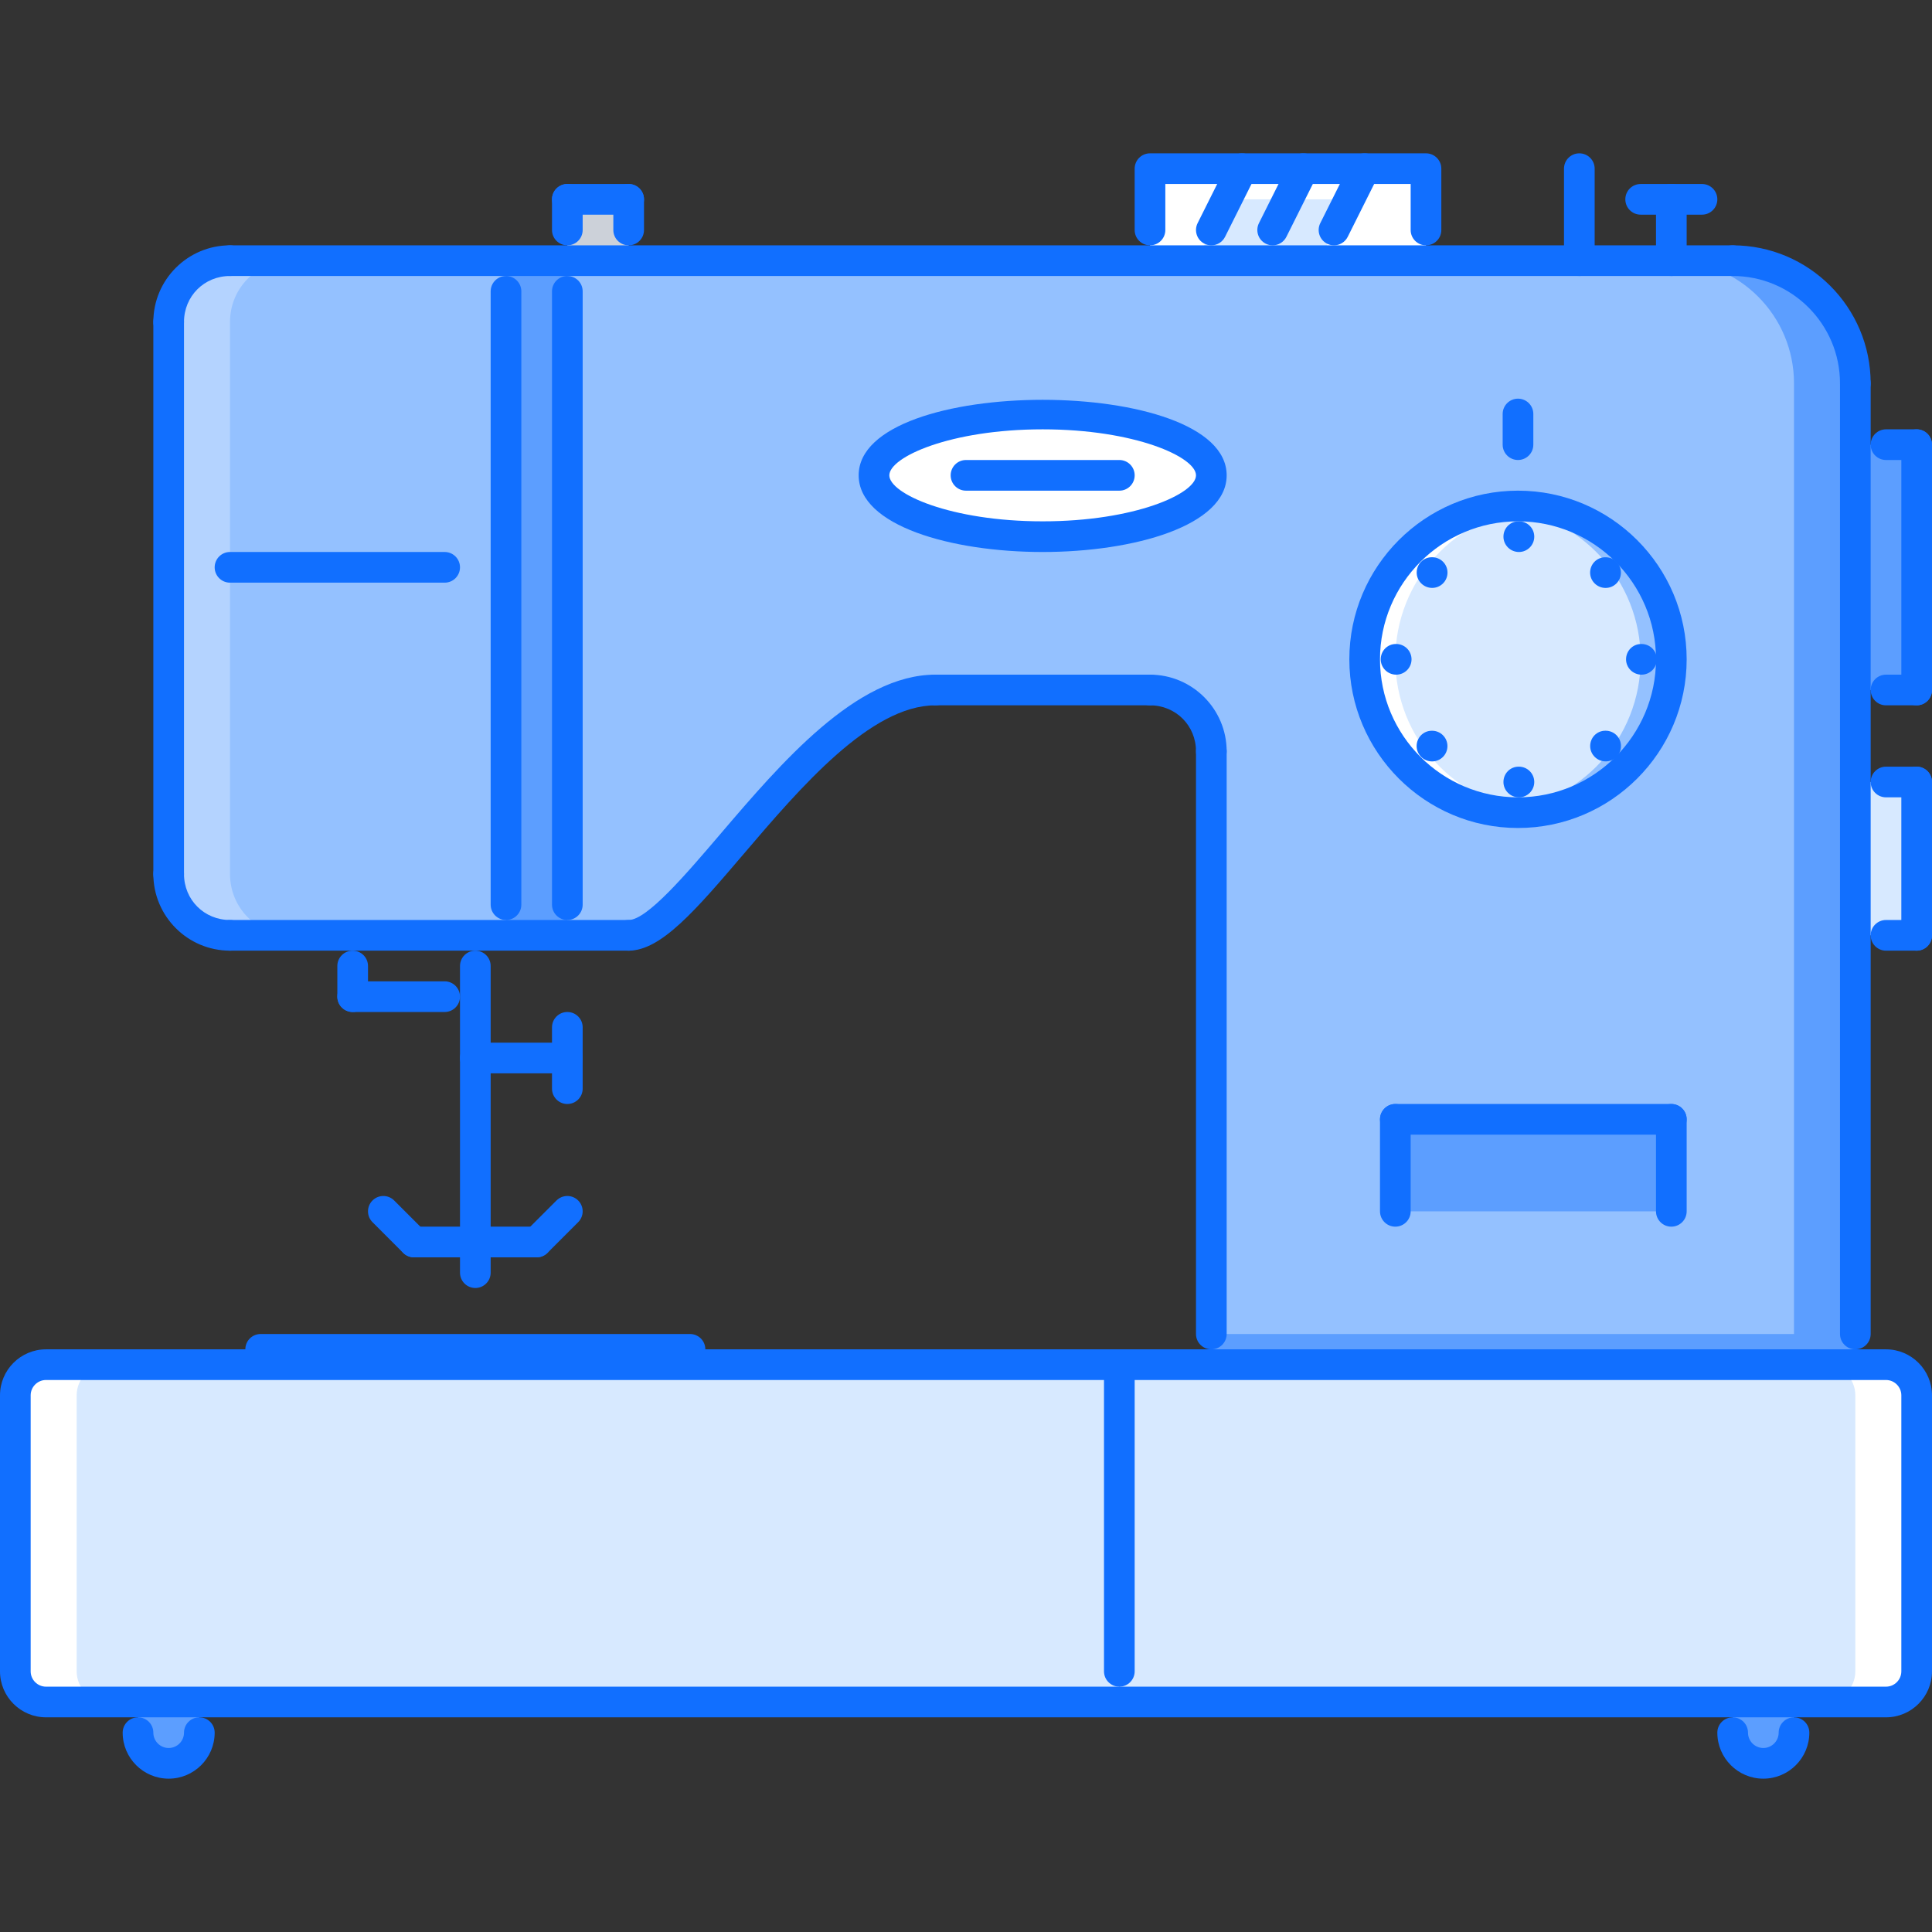 <?xml version="1.0" encoding="iso-8859-1"?>
<!-- Generator: Adobe Illustrator 19.0.0, SVG Export Plug-In . SVG Version: 6.00 Build 0)  -->
<svg version="1.1" id="Capa_1" xmlns="http://www.w3.org/2000/svg" xmlns:xlink="http://www.w3.org/1999/xlink" x="0px" y="0px"
	 viewBox="0 0 503.944 503.944" style="enable-background:new 0 0 503.944 503.944;" xml:space="preserve">
<rect x="0" y="0" width="503.944" height="503.944" fill="#333333" stroke="none"/>
<g>
	<path style="fill:#5C9EFF;" d="M35.996,443.951v7.998c0,4.422,3.578,8,7.999,8c4.422,0,7.999-3.578,7.999-8v-7.998H35.996z"/>
	<path style="fill:#5C9EFF;" d="M451.95,443.951v7.998c0,4.422,3.577,8,7.998,8c4.422,0,8-3.578,8-8v-7.998H451.95z"/>
</g>
<rect x="299.972" y="43.991" style="fill:#FFFFFF;" width="71.991" height="23.997"/>
<polygon style="fill:#D7E9FF;" points="344.125,67.993 312.129,67.993 323.963,43.995 355.96,43.995 "/>
<rect x="147.982" y="51.991" style="fill:#CCD1D9;" width="15.998" height="15.998"/>
<path style="fill:#D7E9FF;" d="M395.955,131.984c22.076,0,39.996,17.92,39.996,39.996c0,22.075-17.92,39.995-39.996,39.995
	c-22.075,0-39.995-17.92-39.995-39.995C355.96,149.904,373.88,131.984,395.955,131.984z"/>
<path style="fill:#FFFFFF;" d="M363.959,171.98c0-20.709,15.826-37.559,35.996-39.59c-1.336-0.141-2.633-0.406-4-0.406
	c-22.075,0-39.995,17.92-39.995,39.996c0,22.075,17.92,39.995,39.995,39.995c1.367,0,2.664-0.266,4-0.406
	C379.785,209.538,363.959,192.688,363.959,171.98z"/>
<g>
	<path style="fill:#94C1FF;" d="M427.951,171.98c0,20.708-15.826,37.558-35.996,39.589c1.336,0.141,2.633,0.406,4,0.406
		c22.076,0,39.996-17.92,39.996-39.995c0-22.076-17.92-39.996-39.996-39.996c-1.367,0-2.664,0.266-4,0.406
		C412.125,134.423,427.951,151.271,427.951,171.98z"/>
	<path style="fill:#94C1FF;" d="M451.95,67.993h-15.998h-23.998h-263.97h-87.99c-8.882,0-15.998,7.116-15.998,15.998v63.993v79.991
		c0,8.882,7.116,15.998,15.998,15.998h63.993h7.999h15.998h15.998c15.998,0,47.995-63.992,79.991-63.992h55.994
		c8.881,0,15.998,7.116,15.998,15.998v151.982v8h167.98v-8V99.988C483.946,82.31,469.627,67.993,451.95,67.993z M271.97,139.983
		c-24.318,0-43.995-7.202-43.995-15.998s19.677-15.998,43.995-15.998c24.317,0,43.995,7.202,43.995,15.998
		S296.287,139.983,271.97,139.983z M395.955,211.975c-22.075,0-39.995-17.92-39.995-39.995c0-22.076,17.92-39.996,39.995-39.996
		c22.076,0,39.996,17.92,39.996,39.996C435.951,194.055,418.032,211.975,395.955,211.975z"/>
</g>
<path style="fill:#5C9EFF;" d="M451.95,67.993h-15.998c17.677,0,31.996,14.318,31.996,31.996V347.96v8h15.998v-8V99.988
	C483.946,82.31,469.627,67.993,451.95,67.993z"/>
<g style="opacity:0.3;">
	<path style="fill:#FFFFFF;" d="M59.993,227.973v-79.991V83.99c0-8.882,7.117-15.998,15.998-15.998H59.993
		c-8.882,0-15.998,7.116-15.998,15.998v63.993v79.991c0,8.882,7.116,15.998,15.998,15.998h15.999
		C67.111,243.971,59.993,236.855,59.993,227.973z"/>
</g>
<g>
	<path style="fill:#116FFF;" d="M396.198,143.983c-2.211,0-4.039-1.789-4.039-4c0-2.21,1.75-3.999,3.953-3.999h0.086
		c2.203,0,4,1.789,4,3.999C400.198,142.195,398.401,143.983,396.198,143.983z"/>
	<path style="fill:#116FFF;" d="M396.198,207.977c-2.211,0-4.039-1.789-4.039-4s1.75-4,3.953-4h0.086c2.203,0,4,1.789,4,4
		S398.401,207.977,396.198,207.977z"/>
	<path style="fill:#116FFF;" d="M373.568,153.35c-2.211,0-4.039-1.789-4.039-4c0-2.21,1.75-3.999,3.953-3.999h0.086
		c2.202,0,3.999,1.789,3.999,3.999C377.567,151.561,375.77,153.35,373.568,153.35z"/>
	<path style="fill:#116FFF;" d="M418.821,198.602c-2.211,0-4.039-1.789-4.039-4s1.75-4,3.953-4h0.086c2.202,0,3.999,1.789,3.999,4
		S421.023,198.602,418.821,198.602z"/>
	<path style="fill:#116FFF;" d="M364.186,175.979c-2.211,0-4.039-1.789-4.039-3.999c0-2.211,1.75-4,3.953-4h0.086
		c2.203,0,4,1.789,4,4C368.186,174.19,366.389,175.979,364.186,175.979z"/>
	<path style="fill:#116FFF;" d="M428.178,175.979c-2.211,0-4.038-1.789-4.038-3.999c0-2.211,1.749-4,3.952-4h0.086
		c2.203,0,4,1.789,4,4C432.178,174.19,430.381,175.979,428.178,175.979z"/>
	<path style="fill:#116FFF;" d="M373.552,198.611c-2.211,0-4.039-1.789-4.039-4s1.75-4,3.953-4h0.086c2.202,0,3.999,1.789,3.999,4
		S375.754,198.611,373.552,198.611z"/>
	<path style="fill:#116FFF;" d="M418.805,153.357c-2.211,0-4.039-1.789-4.039-4c0-2.21,1.75-3.999,3.953-3.999h0.086
		c2.202,0,3.999,1.789,3.999,3.999C422.804,151.568,421.007,153.357,418.805,153.357z"/>
</g>
<path style="fill:#FFFFFF;" d="M271.97,107.987c24.317,0,43.995,7.202,43.995,15.998s-19.678,15.998-43.995,15.998
	c-24.318,0-43.995-7.202-43.995-15.998S247.652,107.987,271.97,107.987z"/>
<g>
	<path style="fill:#D7E9FF;" d="M499.944,363.957v71.992c0,4.398-3.602,8-7.999,8H291.967v-8v-79.99h23.998h167.98h7.999
		C496.342,355.96,499.944,359.561,499.944,363.957z"/>
	<path style="fill:#D7E9FF;" d="M291.967,435.951v8H11.999c-4.397,0-7.999-3.602-7.999-8v-71.992c0-4.396,3.602-7.998,7.999-7.998
		h55.993h223.975V435.951z"/>
</g>
<g>
	<path style="fill:#FFFFFF;" d="M483.946,363.957v71.992c0,4.398-3.602,8-7.999,8h15.998c4.397,0,7.999-3.602,7.999-8v-71.992
		c0-4.396-3.602-7.998-7.999-7.998h-15.998C480.344,355.96,483.946,359.561,483.946,363.957z"/>
	<path style="fill:#FFFFFF;" d="M19.998,435.951v-71.992c0-4.396,3.602-7.998,7.999-7.998H11.999c-4.397,0-7.999,3.602-7.999,7.998
		v71.992c0,4.398,3.602,8,7.999,8h15.998C23.6,443.951,19.998,440.349,19.998,435.951z"/>
</g>
<g>
	<rect x="131.982" y="67.991" style="fill:#5C9EFF;" width="15.998" height="175.98"/>
	<rect x="483.942" y="115.991" style="fill:#5C9EFF;" width="15.998" height="63.993"/>
</g>
<rect x="483.942" y="203.971" style="fill:#D7E9FF;" width="15.998" height="39.995"/>
<g>
	<rect x="363.962" y="291.971" style="fill:#5C9EFF;" width="71.992" height="23.996"/>
	<rect x="315.962" y="347.961" style="fill:#5C9EFF;" width="167.98" height="8"/>
</g>
<polygon style="fill:#FFFFFF;" points="351.96,51.994 319.964,51.994 323.963,43.995 355.96,43.995 "/>
<g>
	<path style="fill:#116FFF;" d="M491.945,447.948H11.999C5.383,447.948,0,442.567,0,435.951v-71.992
		c0-6.615,5.383-11.998,11.999-11.998h479.945c6.616,0,11.999,5.383,11.999,11.998v71.992
		C503.944,442.568,498.561,447.948,491.945,447.948z M11.999,359.96c-2.203,0-4,1.797-4,3.998v71.992c0,2.203,1.797,4,4,4h479.945
		c2.202,0,3.999-1.797,3.999-4v-71.992c0-2.201-1.797-3.998-3.999-3.998H11.999z"/>
	<path style="fill:#116FFF;" d="M483.946,351.96c-2.211,0-4-1.789-4-4V99.988c0-2.211,1.789-4,4-4s3.999,1.789,3.999,4v247.971
		C487.945,350.171,486.157,351.96,483.946,351.96z"/>
	<path style="fill:#116FFF;" d="M315.965,351.96c-2.211,0-4-1.789-4-4V195.977c0-2.211,1.789-4,4-4c2.21,0,3.999,1.789,3.999,4
		v151.982C319.964,350.171,318.175,351.96,315.965,351.96z"/>
	<path style="fill:#116FFF;" d="M483.946,103.988c-2.211,0-4-1.789-4-4c0-15.436-12.561-27.997-27.996-27.997
		c-2.211,0-4-1.789-4-3.999c0-2.211,1.789-4,4-4c19.849,0,35.995,16.147,35.995,35.996
		C487.945,102.199,486.157,103.988,483.946,103.988z"/>
	<path style="fill:#116FFF;" d="M451.95,71.991H59.993c-2.21,0-3.999-1.789-3.999-3.999c0-2.211,1.789-4,3.999-4h391.956
		c2.21,0,3.999,1.789,3.999,4C455.949,70.202,454.16,71.991,451.95,71.991z"/>
	<path style="fill:#116FFF;" d="M315.965,199.977c-2.211,0-4-1.789-4-3.999c0-6.726-5.273-11.999-11.998-11.999
		c-2.211,0-4-1.789-4-3.999c0-2.211,1.789-4,4-4c11.029,0,19.997,8.968,19.997,19.998
		C319.964,198.188,318.175,199.977,315.965,199.977z"/>
	<path style="fill:#116FFF;" d="M43.995,231.973c-2.21,0-3.999-1.789-3.999-4V83.99c0-2.211,1.789-4,3.999-4c2.211,0,4,1.789,4,4
		v143.983C47.995,230.184,46.206,231.973,43.995,231.973z"/>
	<path style="fill:#116FFF;" d="M299.967,183.979h-55.994c-2.211,0-4-1.789-4-3.999c0-2.211,1.789-4,4-4h55.994
		c2.21,0,3.999,1.789,3.999,4C303.966,182.19,302.177,183.979,299.967,183.979z"/>
	<path style="fill:#116FFF;" d="M163.982,247.971H59.993c-2.21,0-3.999-1.789-3.999-4c0-2.21,1.789-3.999,3.999-3.999h103.989
		c2.211,0,4,1.789,4,3.999C167.982,246.182,166.193,247.971,163.982,247.971z"/>
	<path style="fill:#116FFF;" d="M163.982,247.971c-2.211,0-3.999-1.789-3.999-4c0-2.21,1.788-3.999,3.999-3.999
		c4.781,0,14.959-11.921,23.935-22.443c15.804-18.513,35.465-41.55,56.057-41.55c2.211,0,3.999,1.789,3.999,4
		c0,2.21-1.788,3.999-3.999,3.999c-16.896,0-35.238,21.482-49.971,38.746C181.495,237.38,172.45,247.971,163.982,247.971z"/>
	<path style="fill:#116FFF;" d="M59.993,247.971c-11.029,0-19.997-8.968-19.997-19.998c0-2.211,1.789-4,3.999-4c2.211,0,4,1.789,4,4
		c0,6.726,5.272,11.999,11.998,11.999c2.211,0,4,1.789,4,3.999C63.993,246.182,62.204,247.971,59.993,247.971z"/>
	<path style="fill:#116FFF;" d="M43.995,87.99c-2.21,0-3.999-1.789-3.999-4c0-11.03,8.968-19.998,19.997-19.998c2.211,0,4,1.789,4,4
		c0,2.21-1.789,3.999-4,3.999c-6.726,0-11.998,5.273-11.998,11.999C47.995,86.201,46.206,87.99,43.995,87.99z"/>
	<path style="fill:#116FFF;" d="M147.984,239.973c-2.211,0-3.999-1.789-3.999-4V75.991c0-2.211,1.788-4,3.999-4s4,1.789,4,4v159.981
		C151.984,238.184,150.195,239.973,147.984,239.973z"/>
	<path style="fill:#116FFF;" d="M131.986,239.973c-2.211,0-4-1.789-4-4V75.991c0-2.211,1.789-4,4-4s3.999,1.789,3.999,4v159.981
		C135.985,238.184,134.197,239.973,131.986,239.973z"/>
	<path style="fill:#116FFF;" d="M123.987,335.961c-2.211,0-4-1.789-4-4v-79.99c0-2.21,1.789-3.999,4-3.999s3.999,1.789,3.999,3.999
		v79.991C127.986,334.172,126.198,335.961,123.987,335.961z"/>
	<path style="fill:#116FFF;" d="M107.989,327.961c-1.023,0-2.047-0.389-2.828-1.17l-7.999-8c-1.562-1.562-1.562-4.094,0-5.656
		s4.094-1.562,5.655,0l7.999,8c1.562,1.562,1.562,4.094,0,5.656C110.035,327.573,109.012,327.961,107.989,327.961z"/>
	<path style="fill:#116FFF;" d="M139.985,327.961h-31.996c-2.211,0-4-1.787-4-3.998s1.789-4,4-4h31.996c2.211,0,4,1.789,4,4
		S142.196,327.961,139.985,327.961z"/>
	<path style="fill:#116FFF;" d="M139.985,327.961c-1.023,0-2.047-0.389-2.828-1.17c-1.562-1.562-1.562-4.094,0-5.656l7.999-8
		c1.562-1.562,4.094-1.562,5.656,0s1.562,4.094,0,5.656l-7.999,8C142.032,327.573,141.008,327.961,139.985,327.961z"/>
	<path style="fill:#116FFF;" d="M179.98,355.96H67.993c-2.21,0-3.999-1.789-3.999-4s1.789-4,3.999-4H179.98c2.211,0,4,1.789,4,4
		S182.191,355.96,179.98,355.96z"/>
	<path style="fill:#116FFF;" d="M91.991,263.969c-2.211,0-4-1.789-4-4v-7.998c0-2.21,1.789-3.999,4-3.999
		c2.21,0,3.999,1.789,3.999,3.999v7.999C95.99,262.181,94.201,263.969,91.991,263.969z"/>
	<path style="fill:#116FFF;" d="M115.988,263.969H91.991c-2.211,0-4-1.789-4-4c0-2.209,1.789-3.998,4-3.998h23.997
		c2.211,0,3.999,1.789,3.999,3.998C119.987,262.181,118.199,263.969,115.988,263.969z"/>
	<path style="fill:#116FFF;" d="M147.984,279.967h-23.997c-2.211,0-4-1.789-4-3.998c0-2.211,1.789-4,4-4h23.997c2.211,0,4,1.789,4,4
		C151.984,278.178,150.195,279.967,147.984,279.967z"/>
	<path style="fill:#116FFF;" d="M147.984,287.967c-2.211,0-3.999-1.789-3.999-4V267.97c0-2.211,1.788-4,3.999-4s4,1.789,4,4v15.998
		C151.984,286.178,150.195,287.967,147.984,287.967z"/>
	<path style="fill:#116FFF;" d="M291.967,439.951c-2.211,0-3.999-1.789-3.999-4v-79.99c0-2.211,1.788-4,3.999-4s4,1.789,4,4v79.99
		C295.967,438.16,294.178,439.951,291.967,439.951z"/>
	<path style="fill:#116FFF;" d="M43.995,463.948c-6.616,0-11.998-5.383-11.998-12c0-2.211,1.788-4,3.999-4s4,1.789,4,4
		c0,2.203,1.797,4,3.999,4c2.203,0,4-1.797,4-4c0-2.211,1.789-4,3.999-4c2.211,0,4,1.789,4,4
		C55.994,458.565,50.612,463.948,43.995,463.948z"/>
	<path style="fill:#116FFF;" d="M459.948,463.948c-6.615,0-11.998-5.383-11.998-12c0-2.211,1.789-4,4-4c2.21,0,3.999,1.789,3.999,4
		c0,2.203,1.797,4,3.999,4c2.203,0,4-1.797,4-4c0-2.211,1.789-4,4-4s3.999,1.789,3.999,4
		C471.947,458.565,466.565,463.948,459.948,463.948z"/>
	<path style="fill:#116FFF;" d="M115.988,151.982H59.993c-2.21,0-3.999-1.789-3.999-4s1.789-4,3.999-4h55.994
		c2.211,0,3.999,1.789,3.999,4S118.199,151.982,115.988,151.982z"/>
	<path style="fill:#116FFF;" d="M147.984,63.993c-2.211,0-3.999-1.789-3.999-3.999v-7.999c0-2.211,1.788-4,3.999-4s4,1.789,4,4
		v7.999C151.984,62.203,150.195,63.993,147.984,63.993z"/>
	<path style="fill:#116FFF;" d="M163.982,55.993h-15.998c-2.211,0-3.999-1.789-3.999-3.999c0-2.211,1.788-4,3.999-4h15.998
		c2.211,0,4,1.789,4,4C167.982,54.204,166.193,55.993,163.982,55.993z"/>
	<path style="fill:#116FFF;" d="M163.982,63.993c-2.211,0-3.999-1.789-3.999-3.999v-7.999c0-2.211,1.788-4,3.999-4s4,1.789,4,4
		v7.999C167.982,62.203,166.193,63.993,163.982,63.993z"/>
	<path style="fill:#116FFF;" d="M371.958,63.993c-2.211,0-3.999-1.789-3.999-3.999V47.994h-63.993v11.999
		c0,2.21-1.789,3.999-3.999,3.999c-2.211,0-4-1.789-4-3.999V43.995c0-2.211,1.789-4,4-4h71.991c2.211,0,3.999,1.789,3.999,4v15.998
		C375.957,62.203,374.169,63.993,371.958,63.993z"/>
	<path style="fill:#116FFF;" d="M315.965,63.993c-0.602,0-1.211-0.133-1.789-0.422c-1.977-0.992-2.773-3.39-1.789-5.366
		l7.999-15.998c1-1.977,3.39-2.766,5.366-1.789c1.977,0.992,2.773,3.391,1.789,5.367l-7.999,15.998
		C318.839,63.18,317.425,63.993,315.965,63.993z"/>
	<path style="fill:#116FFF;" d="M331.963,63.993c-0.602,0-1.211-0.133-1.789-0.422c-1.977-0.992-2.773-3.39-1.789-5.366
		l7.999-15.998c0.992-1.977,3.398-2.766,5.366-1.789c1.977,0.992,2.773,3.391,1.789,5.367l-7.999,15.998
		C334.837,63.18,333.424,63.993,331.963,63.993z"/>
	<path style="fill:#116FFF;" d="M347.961,63.993c-0.602,0-1.211-0.133-1.789-0.422c-1.977-0.992-2.773-3.39-1.789-5.366
		l7.999-15.998c0.992-1.977,3.391-2.766,5.366-1.789c1.977,0.992,2.773,3.391,1.789,5.367l-7.999,15.998
		C350.836,63.18,349.422,63.993,347.961,63.993z"/>
	<path style="fill:#116FFF;" d="M411.953,71.991c-2.211,0-3.999-1.789-3.999-3.999V43.995c0-2.211,1.788-4,3.999-4s4,1.789,4,4
		v23.997C415.953,70.202,414.164,71.991,411.953,71.991z"/>
	<path style="fill:#116FFF;" d="M443.95,55.993h-15.998c-2.21,0-3.999-1.789-3.999-3.999c0-2.211,1.789-4,3.999-4h15.998
		c2.211,0,4,1.789,4,4C447.95,54.204,446.16,55.993,443.95,55.993z"/>
	<path style="fill:#116FFF;" d="M435.951,71.991c-2.211,0-4-1.789-4-3.999V51.994c0-2.211,1.789-4,4-4c2.21,0,3.999,1.789,3.999,4
		v15.998C439.951,70.202,438.161,71.991,435.951,71.991z"/>
	<path style="fill:#116FFF;" d="M499.944,119.986h-7.999c-2.211,0-4-1.789-4-4c0-2.21,1.789-3.999,4-3.999h7.999
		c2.211,0,4,1.789,4,3.999C503.944,118.197,502.155,119.986,499.944,119.986z"/>
	<path style="fill:#116FFF;" d="M499.944,183.979c-2.211,0-4-1.789-4-3.999v-63.993c0-2.21,1.789-3.999,4-3.999s4,1.789,4,3.999
		v63.993C503.944,182.19,502.155,183.979,499.944,183.979z"/>
	<path style="fill:#116FFF;" d="M499.944,183.979h-7.999c-2.211,0-4-1.789-4-3.999c0-2.211,1.789-4,4-4h7.999c2.211,0,4,1.789,4,4
		C503.944,182.19,502.155,183.979,499.944,183.979z"/>
	<path style="fill:#116FFF;" d="M499.944,207.977h-7.999c-2.211,0-4-1.789-4-4s1.789-4,4-4h7.999c2.211,0,4,1.789,4,4
		S502.155,207.977,499.944,207.977z"/>
	<path style="fill:#116FFF;" d="M499.944,247.971c-2.211,0-4-1.789-4-4v-39.995c0-2.211,1.789-4,4-4s4,1.789,4,4v39.995
		C503.944,246.182,502.155,247.971,499.944,247.971z"/>
	<path style="fill:#116FFF;" d="M499.944,247.971h-7.999c-2.211,0-4-1.789-4-4c0-2.21,1.789-3.999,4-3.999h7.999
		c2.211,0,4,1.789,4,3.999C503.944,246.182,502.155,247.971,499.944,247.971z"/>
	<path style="fill:#116FFF;" d="M435.951,319.964c-2.211,0-4-1.789-4-4v-23.996c0-2.211,1.789-4,4-4c2.21,0,3.999,1.789,3.999,4
		v23.996C439.951,318.174,438.161,319.964,435.951,319.964z"/>
	<path style="fill:#116FFF;" d="M435.951,295.965h-71.992c-2.211,0-4-1.789-4-3.998c0-2.211,1.789-4,4-4h71.992
		c2.21,0,3.999,1.789,3.999,4C439.951,294.176,438.161,295.965,435.951,295.965z"/>
	<path style="fill:#116FFF;" d="M363.959,319.964c-2.211,0-4-1.789-4-4v-23.996c0-2.211,1.789-4,4-4s4,1.789,4,4v23.996
		C367.959,318.174,366.17,319.964,363.959,319.964z"/>
	<path style="fill:#116FFF;" d="M395.955,215.975c-24.255,0-43.995-19.74-43.995-43.995s19.74-43.995,43.995-43.995
		s43.995,19.74,43.995,43.995C439.951,196.236,420.21,215.975,395.955,215.975z M395.955,135.984
		c-19.85,0-35.996,16.146-35.996,35.996c0,19.849,16.146,35.996,35.996,35.996s35.996-16.147,35.996-35.996
		S415.805,135.984,395.955,135.984z"/>
	<path style="fill:#116FFF;" d="M395.955,119.986c-2.211,0-4-1.789-4-4v-7.999c0-2.21,1.789-4,4-4s4,1.789,4,4v7.999
		C399.955,118.197,398.166,119.986,395.955,119.986z"/>
	<path style="fill:#116FFF;" d="M271.97,143.983c-23.85,0-47.995-6.866-47.995-19.998c0-26.263,95.989-26.263,95.989,0
		C319.964,137.117,295.819,143.983,271.97,143.983z M271.97,111.987c-24.045,0-39.996,7.218-39.996,11.998
		c0,4.781,15.951,11.999,39.996,11.999c24.044,0,39.995-7.218,39.995-11.999C311.965,119.205,296.014,111.987,271.97,111.987z"/>
	<path style="fill:#116FFF;" d="M291.967,127.986h-39.995c-2.211,0-4-1.789-4-4c0-2.21,1.789-3.999,4-3.999h39.995
		c2.211,0,4,1.789,4,3.999C295.967,126.197,294.178,127.986,291.967,127.986z"/>
</g>
<g>
</g>
<g>
</g>
<g>
</g>
<g>
</g>
<g>
</g>
<g>
</g>
<g>
</g>
<g>
</g>
<g>
</g>
<g>
</g>
<g>
</g>
<g>
</g>
<g>
</g>
<g>
</g>
<g>
</g>
</svg>
